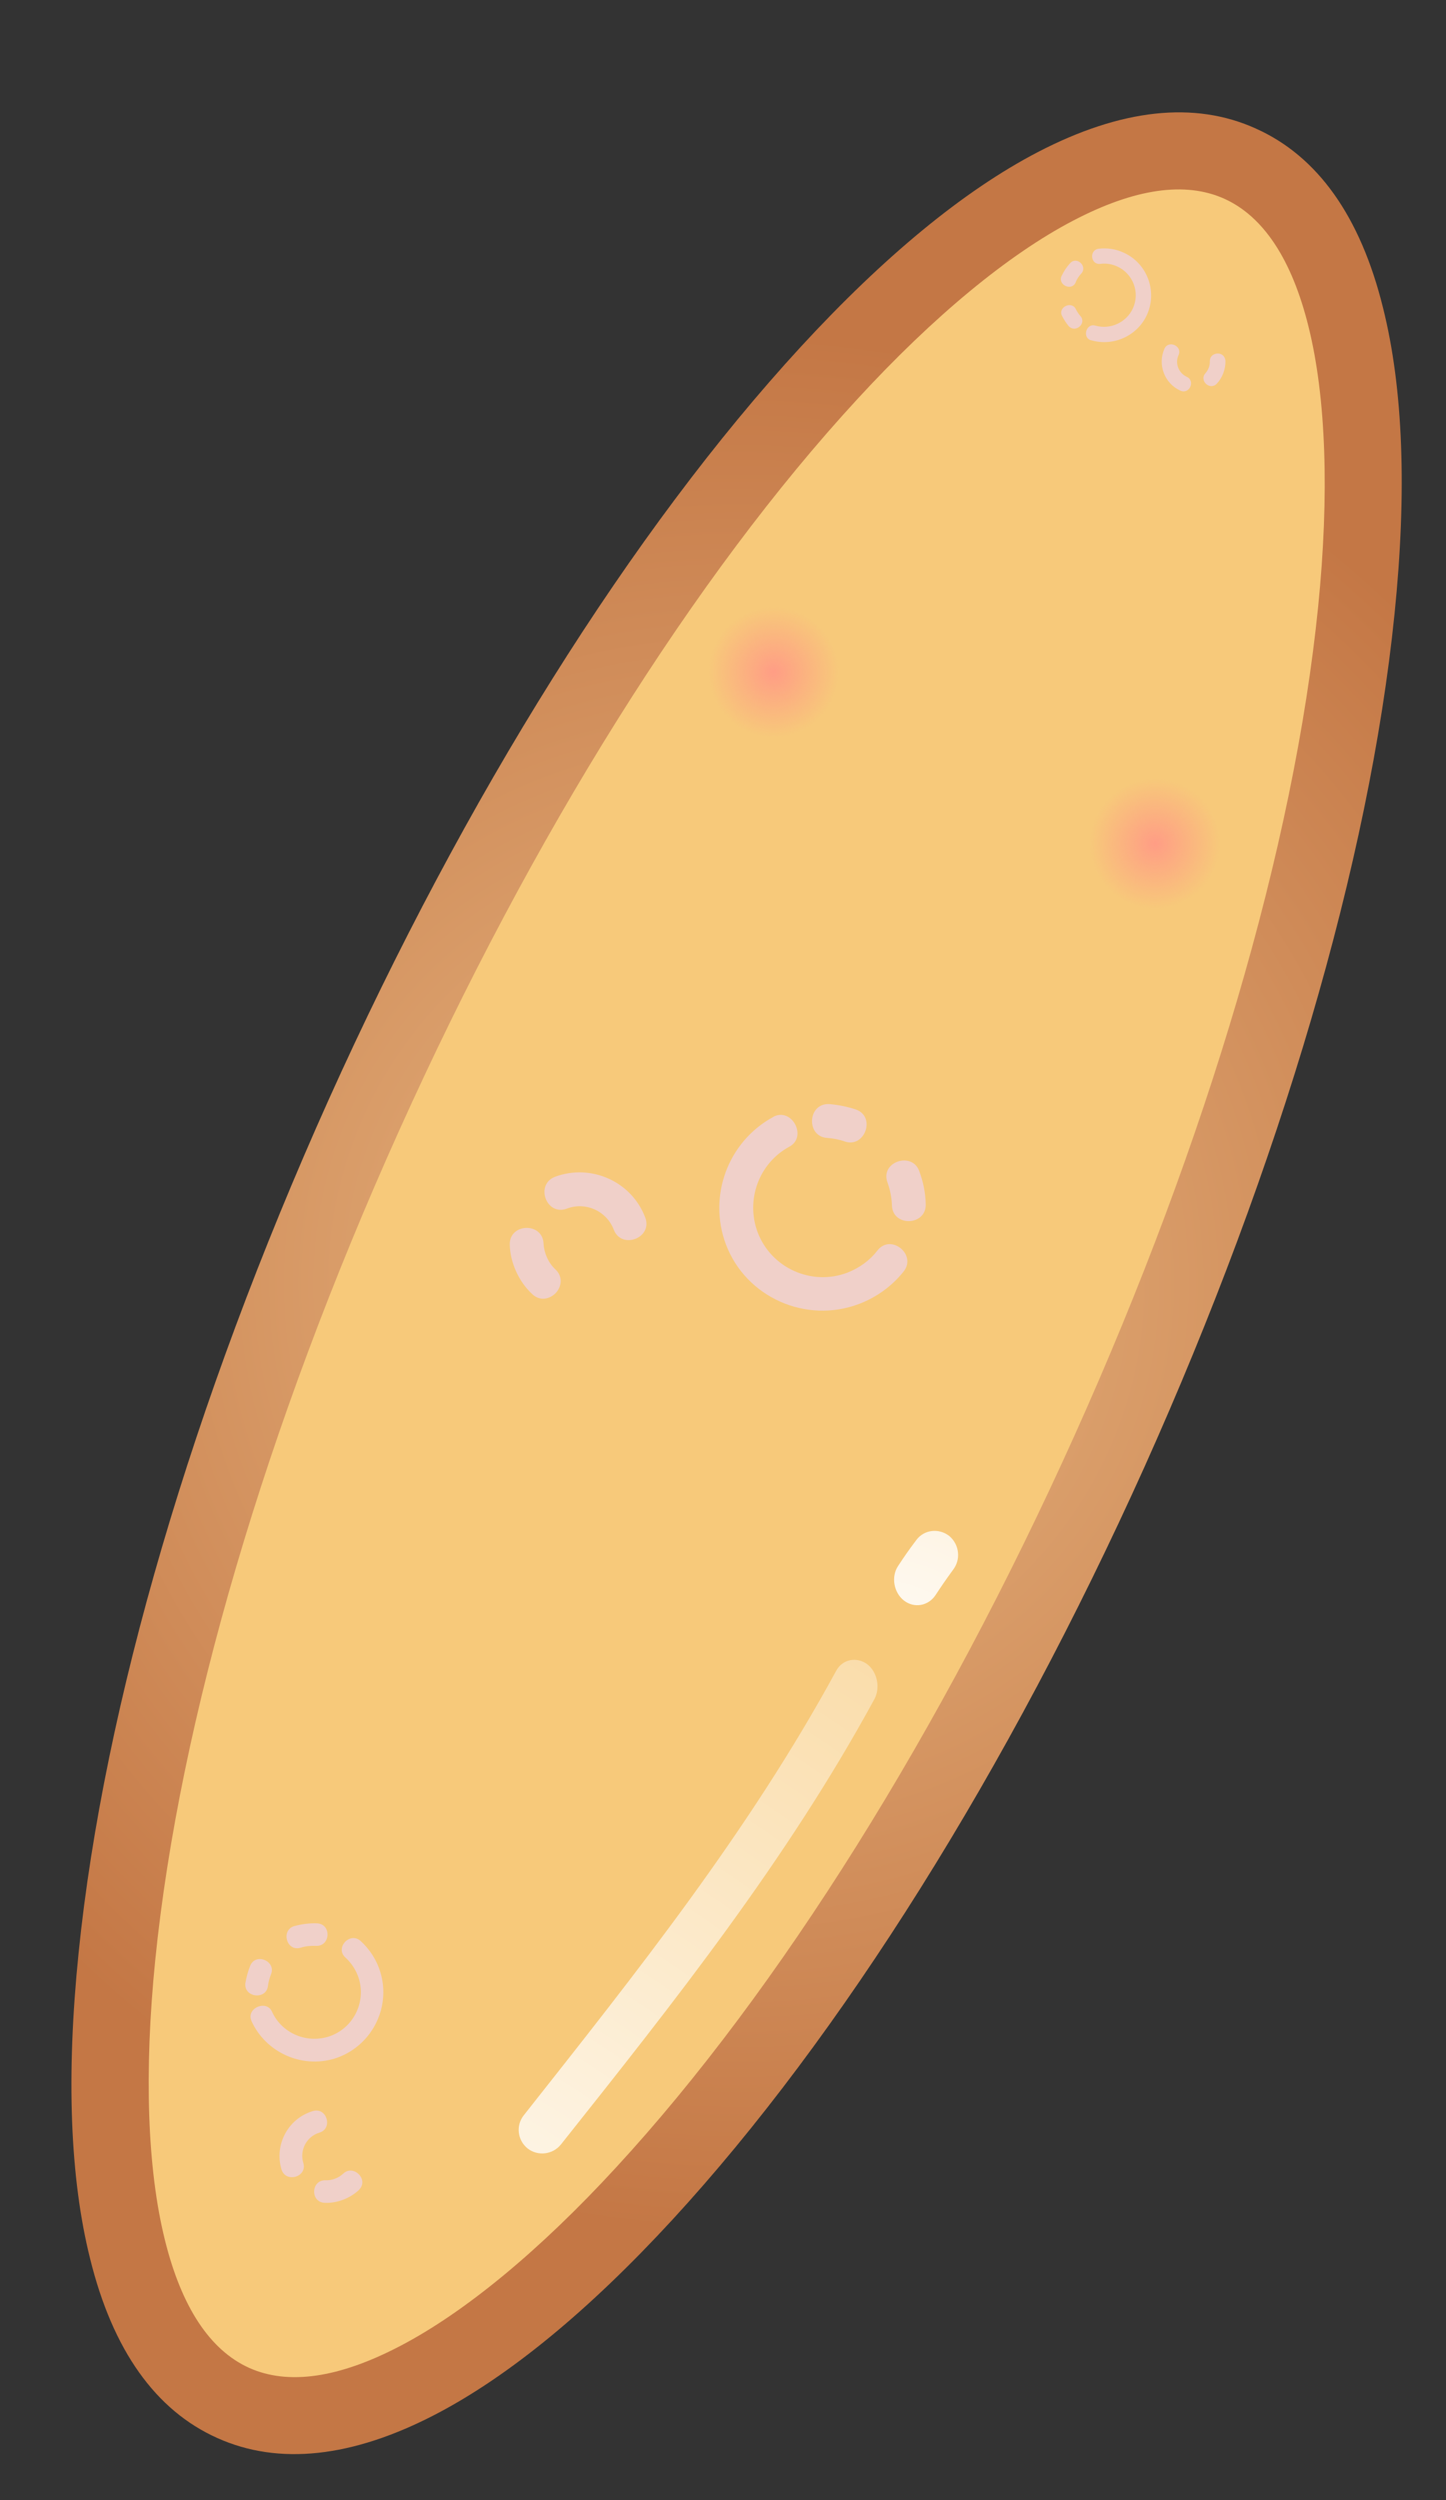 <?xml version="1.0" encoding="utf-8"?>
<!-- Generator: Adobe Illustrator 25.2.1, SVG Export Plug-In . SVG Version: 6.00 Build 0)  -->
<svg version="1.1" id="Capa_1" xmlns="http://www.w3.org/2000/svg" xmlns:xlink="http://www.w3.org/1999/xlink" x="0px" y="0px"
	 viewBox="0 0 564.5 976" style="enable-background:new 0 0 564.5 976;" xml:space="preserve">
<rect x="0" y="0" width="564.5" height="976" fill="#333333" stroke="none"/>
<style type="text/css">
	.st0{fill:#80A343;}
	.st1{fill:#97C156;}
	.st2{fill:#DBFCA2;}
	.st3{opacity:0.63;fill:#C2E879;enable-background:new    ;}
	.st4{opacity:0.63;fill:#F1FFD7;enable-background:new    ;}
	.st5{fill:#EA3434;}
	.st6{fill:#FF5A5A;}
	.st7{fill:#FFABAB;}
	.st8{opacity:0.46;}
	.st9{fill:#FFD576;}
	.st10{fill:#D3E051;}
	.st11{opacity:0.65;fill:#E1E5BA;enable-background:new    ;}
	.st12{opacity:0.45;fill:#F8FFD2;enable-background:new    ;}
	.st13{fill:#8CB24B;}
	.st14{fill:#F7C97A;}
	.st15{fill:url(#SVGID_1_);}
	.st16{fill:#F0D0C9;}
	.st17{fill:url(#SVGID_2_);}
	.st18{fill:url(#SVGID_3_);}
	.st19{fill:url(#SVGID_4_);}
	.st20{fill:url(#SVGID_5_);}
</style>
<g>
	
		<ellipse transform="matrix(0.41 -0.912 0.912 0.41 -851.579 -360.689)" class="st0" cx="-704.7" cy="478" rx="137.8" ry="109.8"/>
	
		<ellipse transform="matrix(0.41 -0.912 0.912 0.41 -834.197 -363.433)" class="st1" cx="-698.1" cy="463.2" rx="137.8" ry="109.8"/>
	
		<ellipse transform="matrix(0.41 -0.912 0.912 0.41 -832.577 -363.945)" class="st2" cx="-697.7" cy="461.7" rx="129.9" ry="105.4"/>
	<path class="st3" d="M-649.9,444.5c-3.7-3.9-3-9.9-3.6-15.3c-1.4-13.1-12.6-24.4-25.6-26c-6.1-0.8-12.4,0.4-18.5-0.7
		c-3.8-0.7-7.5-2.4-11.4-2.5c-6.4-0.2-12.1,3.5-17.1,7.5c-6.2,5-12.1,11.4-12.9,19.4c-0.3,2.9,0.2,5.8-0.1,8.7
		c-1.1,13.6-16.6,24.1-14,37.5c1.5,7.9,9,13.2,13.1,20.2c3.9,6.7,4.9,15.4,10.7,20.6c5.4,4.8,13.4,5.1,20.6,4.9
		c6.8-0.2,13.9-0.6,19.5-4.3c4.1-2.6,7-6.7,11.1-9.2c4-2.5,8.9-3.3,13.3-5.2c11.9-5,19-16.9,22-29.1c1-4.2,3.1-10.6,2.9-15
		C-640.3,449.6-646.1,448.5-649.9,444.5z"/>
	<path class="st4" d="M-680.5,414.7c-0.2-1.5-0.4-3.1-1.5-4.1c-1.4-1.4-3.7-1.4-5.4-0.5c-1.7,1-2.9,2.7-3.6,4.5
		c-2.8,6.4-1.7,13.7-0.4,20.5c0.3,1.5,0.6,3.1,1.4,4.4c4.2,6.7,8.4-1.3,9.1-5.1C-679.7,428-679.7,421.1-680.5,414.7z"/>
	<path class="st4" d="M-669.5,420.5c-2.7,4.6-5.2,9.4-7.2,14.3c-0.7,1.7-1.2,3.9,0.1,5c1.1,1,2.9,0.6,4.3-0.2
		c3.9-2.2,6-6.5,7.8-10.6c0.8-2,1.6-4.1,1.1-6.2s-3.1-3.7-4.9-2.5"/>
	<path class="st4" d="M-724.1,411.2c-0.1,2.1,0.8,4.2,1.7,6.1c1.7,3.6,6.2,15,11.3,14.9c3.9-0.1,6.9-7.5,6.7-11
		C-704.8,413.5-723.7,399.8-724.1,411.2z"/>
	<path class="st4" d="M-731.1,447.7c-1.5,0.9-3.1,2.2-3.2,4c-0.1,1.7,1.3,3.2,2.9,3.8c1.6,0.6,3.4,0.5,5.1,0.3
		c4.6-0.4,9.1-1.1,13.6-2.1c7.1-1.5,6.8-8.3,0.3-10.2C-717.9,442-726.6,445-731.1,447.7z"/>
	<path class="st4" d="M-732.4,478.5c-1.5,2-3,4.8-1.7,7c0.8,1.4,2.6,2.1,4.2,1.9s3.1-0.9,4.5-1.8c3.8-2.4,17.4-15.1,11.3-20.2
		C-718.8,461.6-730,475.3-732.4,478.5z"/>
	<path class="st4" d="M-674.6,447.9c-0.4,1-0.4,2.1-0.2,3.2c1.2,8.3,22,27.4,22,12.3C-652.7,455.4-669.5,435.7-674.6,447.9z"/>
	<path class="st4" d="M-671.2,478.2c-3.5,1.8-5.6,4.2-7.1,5.9c-2.7,3.1-3.7,5.5-4,6.2c-0.7,1.9-1.8,4.7-0.6,6.1
		c1.5,1.7,4.2,1.1,6.3,0.2c9.3-4.4,13.9-12.8,14.3-13.8c0.8-2.1,1.9-5,0.7-6.3C-663.6,474.3-670.3,477.7-671.2,478.2z"/>
	<path class="st4" d="M-697.9,451.8c-1.5,1.6-1.9,4-1.4,6.2s1.6,4.1,2.7,6c1.5,2.6,3.1,5.2,4.6,7.8c4.4,7.4,12.8,7.8,10.5-2.1
		C-682.2,466.8-693.9,447.7-697.9,451.8z"/>
	<path class="st4" d="M-715.4,500.4c-1.7,1.8-3.3,4.2-2.6,6.5c0.6,1.9,2.6,3.1,4.6,3.3c2,0.2,3.9-0.5,5.8-1.3
		c3.8-1.7,7.3-4.1,10.5-6.8c5.8-4.9,4.6-11-3.1-10.1C-705.8,492.6-711.6,496.5-715.4,500.4z"/>
</g>
<g>
	
		<ellipse transform="matrix(0.41 -0.912 0.912 0.41 -1096.207 -625.885)" class="st0" cx="-1032" cy="534.6" rx="137.8" ry="109.8"/>
	
		<ellipse transform="matrix(0.41 -0.912 0.912 0.41 -1078.808 -628.522)" class="st1" cx="-1025.3" cy="519.8" rx="137.8" ry="109.8"/>
	
		<ellipse transform="matrix(0.41 -0.912 0.912 0.41 -1077.188 -629.034)" class="st2" cx="-1024.9" cy="518.3" rx="129.9" ry="105.4"/>
	<path class="st3" d="M-977.2,501c-3.7-3.9-3-9.9-3.6-15.3c-1.4-13.1-12.6-24.4-25.6-26c-6.1-0.8-12.4,0.4-18.5-0.7
		c-3.8-0.7-7.5-2.4-11.4-2.5c-6.4-0.2-12.1,3.5-17.1,7.5c-6.2,5-12.1,11.4-12.9,19.4c-0.3,2.9,0.2,5.8-0.1,8.7
		c-1.1,13.6-16.6,24.1-14,37.5c1.5,7.9,9,13.2,13.1,20.2c3.9,6.7,4.9,15.4,10.7,20.6c5.4,4.8,13.4,5.1,20.6,4.9
		c6.8-0.2,13.9-0.6,19.5-4.3c4.1-2.6,7-6.7,11.1-9.2c4-2.5,8.9-3.3,13.3-5.2c11.9-5,19-16.9,22-29.1c1-4.2,3.1-10.6,2.9-15
		C-967.7,506.1-973.4,505.1-977.2,501z"/>
	<path class="st4" d="M-1007.8,471.3c-0.2-1.5-0.4-3.1-1.5-4.1c-1.4-1.4-3.7-1.4-5.4-0.5c-1.7,1-2.9,2.7-3.6,4.5
		c-2.8,6.4-1.7,13.7-0.4,20.5c0.3,1.5,0.6,3.1,1.4,4.4c4.2,6.7,8.4-1.3,9.1-5.1C-1007,484.5-1007.1,477.7-1007.8,471.3z"/>
	<path class="st4" d="M-996.8,477.1c-2.7,4.6-5.2,9.4-7.2,14.3c-0.7,1.7-1.2,3.9,0.1,5c1.1,1,2.9,0.6,4.3-0.2
		c3.9-2.2,6-6.5,7.8-10.6c0.8-2,1.6-4.1,1.1-6.2s-3.1-3.7-4.9-2.5"/>
	<path class="st4" d="M-1051.4,467.7c-0.1,2.1,0.8,4.2,1.7,6.1c1.7,3.6,6.2,15,11.3,14.9c3.9-0.1,6.9-7.5,6.7-11
		C-1032.1,470.1-1051,456.3-1051.4,467.7z"/>
	<path class="st4" d="M-1058.4,504.3c-1.5,0.9-3.1,2.2-3.2,4c-0.1,1.7,1.3,3.2,2.9,3.8s3.4,0.5,5.1,0.3c4.6-0.4,9.1-1.1,13.6-2.1
		c7.1-1.5,6.8-8.3,0.3-10.2C-1045.2,498.6-1053.9,501.6-1058.4,504.3z"/>
	<path class="st4" d="M-1059.7,535.1c-1.5,2-3,4.8-1.7,7c0.8,1.4,2.6,2.1,4.2,1.9c1.6-0.1,3.1-0.9,4.5-1.8
		c3.8-2.4,17.4-15.1,11.3-20.2C-1046.1,518.1-1057.3,531.8-1059.7,535.1z"/>
	<path class="st4" d="M-1001.9,504.4c-0.4,1-0.4,2.1-0.2,3.2c1.2,8.3,22,27.4,22,12.3C-980,512-996.8,492.3-1001.9,504.4z"/>
	<path class="st4" d="M-998.5,534.7c-3.5,1.8-5.6,4.2-7.1,5.9c-2.7,3.1-3.7,5.5-4,6.2c-0.7,1.9-1.8,4.7-0.6,6.1
		c1.5,1.7,4.2,1.1,6.3,0.2c9.3-4.4,13.9-12.8,14.3-13.8c0.8-2.1,1.9-5,0.7-6.3C-991,530.9-997.6,534.3-998.5,534.7z"/>
	<path class="st4" d="M-1025.2,508.4c-1.5,1.6-1.9,4-1.4,6.2c0.5,2.2,1.6,4.1,2.7,6c1.5,2.6,3.1,5.2,4.6,7.8
		c4.4,7.4,12.8,7.8,10.5-2.1C-1009.5,523.3-1021.3,504.3-1025.2,508.4z"/>
	<path class="st4" d="M-1042.7,556.9c-1.7,1.8-3.3,4.2-2.6,6.5c0.6,1.9,2.6,3.1,4.6,3.3s3.9-0.5,5.8-1.3c3.8-1.7,7.3-4.1,10.5-6.8
		c5.8-4.9,4.6-11-3.1-10.1C-1033.2,549.2-1039,553.1-1042.7,556.9z"/>
</g>
<g>
	<g>
		
			<ellipse transform="matrix(0.707 -0.707 0.707 0.707 -503.608 -528.889)" class="st5" cx="-890.2" cy="343.5" rx="139.9" ry="139.9"/>
		<path class="st6" d="M-764.8,350.5c0.6-43.2-21.5-86.2-57.2-110.6s-84-29.3-123.7-12.3c-9.1,3.9-17.7,8.8-25,15.4
			c-7,6.3-12.6,13.9-17.8,21.7c-13,19.3-24.1,41-25.1,64.3c-1.1,24.8,9.3,48.7,21.3,70.4c7.5,13.5,15.8,26.9,27.8,36.7
			c8.9,7.3,19.4,12.3,30.1,16.3c29.7,11.2,62.9,15.4,94.1,8c27.9-6.6,50.9-32,63.1-57.1C-769.4,387-765,368.8-764.8,350.5z"/>
		<path class="st5" d="M-802.1,336.5c5.7-0.9,12.3-3.5,13-9.1c0.3-2.2-0.5-4.4-1.2-6.5c-9.5-25.7-24.5-49.3-43.8-68.6
			c-2.4-2.4-5.3-4.9-8.7-4.4c-2.1,0.3-3.8,1.7-5.3,3.1c-11.6,11.1-16.3,27.5-24.3,41.5c-1.8,3.1-4.5,6.5-8,6.1
			c-3.6-0.4-5.6-4.4-6.7-7.8c-3.8-11.4-6.4-23.2-7.9-35.1c-0.7-5.7-1.6-12.2-6.3-15.4c-3.4-2.3-7.7-2.1-11.8-1.7
			c-18,1.9-35.6,8.3-50.5,18.5c-5.9,4-11.9,9.5-12.1,16.6c-0.2,7.2,5.5,13.2,11.5,17.3c5.9,4.1,12.7,7.6,16.5,13.8
			c0.8,1.3,1.4,2.7,1.3,4.2c-0.2,2.9-3.2,5-6.1,5.2c-2.9,0.3-5.7-0.8-8.5-1.6c-9.1-2.9-18.7-4.2-28.3-3.8c-2.6,0.1-5.5,0.5-7.2,2.4
			c-1.5,1.7-1.7,4.1-1.8,6.4c-0.7,18.8,2.2,37.6,8.4,55.4c1.4,4,3,8,6.1,10.9c5.9,5.5,15.4,5,23,2s14.3-7.9,22-10.3
			c1.6-0.5,3.2-0.9,4.8-0.6c6,1,7.1,9.4,4.6,15c-2.9,6.7-8.6,11.8-12.8,17.8s-6.8,14.3-3,20.6c1.6,2.6,4.1,4.5,6.6,6.1
			c13.8,9.2,30.7,13.8,47.3,12.8c4.5-0.2,9.4-1.2,12-4.9c1.7-2.6,1.8-5.8,1.9-8.9c0.2-12.7,0.5-25.3,0.7-38
			c6.5-0.7,10.8,6.3,13.4,12.2c3.5,7.8,7,15.6,10.5,23.4c1.3,2.9,2.7,6,5.4,7.7c2.9,1.9,6.7,1.7,10.1,0.9c14.2-3.1,25-14.2,34.6-25
			c9.3-10.4,19-23.8,14.7-37.1c-3.4-10.6-14.5-16.5-24.7-21c-4.8-2.1-27.9-11-23.1-18C-832.5,333.9-807.3,337.3-802.1,336.5z"/>
		<path class="st7" d="M-829.9,314.6c2.6-0.2,5.7-0.4,6.7-2.7c0.8-1.8-0.1-3.8-1.1-5.5c-3.9-7.1-8.4-13.8-13.4-20.2
			c-1.2-1.5-2.7-3.1-4.6-3c-1.4,0.1-2.5,1.1-3.5,2.1c-10.4,10.8-18.4,26.3-33.2,29.1c-9.3,1.8-19-2.5-25.4-9.4s-9.9-16.1-11.6-25.4
			c-0.8-4.5-2.5-10.2-7-10.4c-1.6-0.1-3.2,0.7-4.7,1.5c-5.5,2.8-11.1,5.7-16.6,8.5c8.4,9,16.3,18.3,23.7,28.1
			c2.6,3.4,5.2,7.3,4.6,11.6c-0.7,4.4-4.8,7.4-8.7,9.5c-14.6,7.7-32.3,9.1-47.9,4c-0.6,8.2,0.7,16.6,3.8,24.3c0.8,2,1.9,4,3.8,5
			c3.3,1.7,7.1-0.5,10.3-2.4c16.1-9.4,37.1-10,53.6-1.4c2,1,4,2.3,4.8,4.4c1.1,2.9-0.6,6.1-2.4,8.8c-8.6,13.3-17.2,26.7-25.8,40
			c5.8,3.2,12.1,5.7,18.6,7.1c1.9,0.4,3.8,0.8,5.6,0c2.7-1.1,3.9-4.2,4.8-6.9c2.9-9,5.9-18.1,8.8-27.1c1.9-5.9,4.2-12.4,9.6-15.5
			c7.5-4.4,17.5-0.2,22.9,6.6c5.4,6.8,7.7,15.5,11,23.5c0.6,1.5,1.6,3.3,3.3,3.4c0.9,0.1,1.8-0.4,2.6-0.9
			c9.2-5.6,17.2-13.3,23.2-22.4c-12.3-7-24.6-14.1-36.9-21.1c-11.6-6.6-17.8-13.6-9.5-25.7C-853.5,322.2-842,315.3-829.9,314.6z"/>
		<g class="st8">
			<path class="st9" d="M-900.8,251.6c0.2-1.3-0.3-2.8-1.4-3.6c-3.1-2.4-6.1,0.2-6.6,3.5c-0.2,1.3-0.4,2.6-0.6,3.8
				c-0.2,1.5,0,2.6-1.1,3.8c-0.3,0.3,0.1,0.8,0.5,0.7c1.9-0.7,4-0.8,5.6-2.1C-902.5,256.2-901.1,253.9-900.8,251.6z"/>
			<path class="st9" d="M-919.1,249.1c-2.5-4.8-9.1-2.3-7.8,3c0.4,1.6,1.1,3.2,1.6,4.8c0.4,1.5,0.9,2.9,2.1,4
				c0.4,0.4,1.2,0.5,1.7,0.3C-917.4,259.4-917.2,252.5-919.1,249.1z"/>
			<path class="st9" d="M-935.6,263.1c-0.2-1.8-1.2-3.3-1.8-4.9c-0.7-1.6-1.1-3.2-1.7-4.8c-1.8-4.4-8.5-1.8-6.9,2.6
				c0.6,1.6,1.5,3.3,2.3,4.9c0.9,1.7,1.7,3.6,3.2,4.9C-938.6,267.3-935.3,265.7-935.6,263.1z"/>
			<path class="st9" d="M-953.5,275.8c-1.4-3.1-5.3-4.9-7.7-7.2c-3.9-3.8-9.7,2.9-5.5,6.6c2.9,2.5,7.4,5.8,11.5,4.3
				C-953.7,279-952.8,277.2-953.5,275.8z"/>
			<path class="st9" d="M-976.5,318.4c-3-2.6-7.2-3.6-11.1-3.9c-2.2-0.2-4.3,1.1-4.7,3.4c-0.3,2,1.2,4.6,3.4,4.7
				c3.3,0.1,6.4,1.1,9.7,1.6C-975.8,324.7-974,320.5-976.5,318.4z"/>
			<path class="st9" d="M-978.4,337.8c-2.2-3.3-7.1-3.7-10.8-3.4c-2.6,0.2-4.4,2.9-3.8,5.4c0.7,2.7,3.3,3.8,5.8,3.1
				c2.8-0.7,5.7-0.7,8.2-2.2C-977.9,340.2-977.8,338.7-978.4,337.8z"/>
			<path class="st9" d="M-975.7,356.2c-1.1-2.3-3.4-3.3-5.9-3.4c-2.4-0.1-4.4,0.5-6.4,1.7c-2,1.1-2.4,4.3-1,6c1.6,2,3.9,2.2,6,1
				c-0.8,0.4,0,0,0.2,0c0.3-0.1,0.6-0.2,0.8-0.4c0.3-0.1,0.6-0.2,0.8-0.3c0.2,0,0.5-0.1,0.9-0.2c0.3-0.1,0.4-0.1,0.1,0
				c0.3,0,0.6-0.1,0.9-0.1c1-0.1,1.7-0.4,2.5-1C-975.7,358.9-975.1,357.4-975.7,356.2z"/>
			<path class="st9" d="M-973.7,365.1c-5.6-0.1-13.6,4.1-14.6,10c-0.6,3.3,2.7,5.4,5.6,4.5c2.7-0.8,4.7-3.6,6.5-5.7
				c1.8-2,3.2-3.9,4.4-6.3C-971.1,366.4-972.4,365.2-973.7,365.1z"/>
			<path class="st9" d="M-930.8,414.8c0.3-2.1-2-4.5-4.2-3.4s-3.6,2.8-5.2,4.7c-1.7,2-3.2,3.8-3.9,6.3c-1,3.5,3.6,5.4,6.1,3.8
				c1.9-1.2,3.1-3.4,4.2-5.3C-932.5,419-931.1,417.1-930.8,414.8z"/>
			<path class="st9" d="M-919.7,431.7c0.9-3.2,1.9-7.1,1.3-10.4c-0.5-2.5-3.3-3.4-5.1-1.5c-2.3,2.4-3.6,6.3-4.6,9.4
				c-0.6,1.8-0.4,3.9,1.2,5.2c1,0.8,2,1.1,3.3,1C-921.4,435.2-920.2,433.6-919.7,431.7z"/>
			<path class="st9" d="M-901.6,441.5c0.6-4.9-0.1-10.6-3.4-14.5c-1.2-1.4-3.7-1.1-4,0.9c-0.5,4.1-0.3,8.2-0.6,12.3
				C-909.9,445.3-902.3,446.7-901.6,441.5z"/>
			<path class="st9" d="M-882.7,437.2c-0.7-1.8-1.7-3.4-2.7-5s-2.1-2.7-3.3-4.1c-1.5-1.7-4.8-1-4.4,1.7c0.2,2,0.4,3.7,1,5.6
				c0.6,2,1.3,3.8,2.3,5.6c1,1.7,3.6,2.1,5.2,1.2C-882.8,441.2-881.9,439.1-882.7,437.2z"/>
			<path class="st9" d="M-837.8,426.2c-1.7-5-4.5-10.6-9.3-13.1c-1.8-1-4.2,0.8-3.9,2.8c0.7,4.7,3.4,9,5.1,13.4
				C-843.8,434.4-836,431.5-837.8,426.2z"/>
			<path class="st9" d="M-820.7,414.9c-2.1-5.6-9.1-7.7-14.5-8c-2.7-0.2-4.3,3.7-1.4,4.9c4.3,1.8,6.7,5.9,10.6,8.2
				C-823,421.8-819.6,417.9-820.7,414.9z"/>
			<path class="st9" d="M-807.1,400.7c-1.3-2.1-3.2-4-5.4-5.3c-2-1.2-5.5-1.7-6.2,1.3c-0.4,1.7,0.9,3.5,1.9,4.8s1.9,2.7,2.9,4
				c1.4,1.8,3.9,2.3,5.8,1C-806.1,405.1-805.9,402.6-807.1,400.7z"/>
			<path class="st9" d="M-795,380.5c-3.3-0.4-8-1.3-11.1,0.1c-1.2,0.6-1.6,1.8-0.9,3c1.9,3.3,7.2,4.6,10.7,5
				C-791.1,389.1-789.8,381.2-795,380.5z"/>
			<path class="st9" d="M-801.7,321.7c-4.7-1.2-9.6-1-14.4-1.3c-3.3-0.3-4.1,4.4-0.8,5.2c4.7,1,9.4,2.7,14.2,2.9
				C-798.4,328.6-797.4,322.8-801.7,321.7z"/>
			<path class="st9" d="M-810.8,302.5c-1.5,0.7-3.2,1.4-4.7,2.2c-0.6,0.3-1.2,0.6-1.7,0.9s-1.2,1-1.6,1.1c-1.5,0.6-1.2,2.7,0.3,3
				c0.4,0.1,1.3,0.7,2,0.8c0.8,0.2,1.7,0.2,2.5,0.3c1.9,0.1,4.2-0.4,6-1.1C-803.3,307.9-806.1,300.5-810.8,302.5z"/>
			<path class="st9" d="M-819.7,280.9c-3.4,2.6-5.9,6.2-7.8,10c-0.8,1.5,0.9,3.3,2.5,2.6c3.9-1.6,7.8-3.8,10.6-6.9
				C-811.5,283.3-816.2,278.2-819.7,280.9z"/>
			<path class="st9" d="M-830.4,268.1c0.7-4.1-5.7-6.2-7.2-2.1c-1.2,3.2-2.8,7.9-2,11.3c0.5,2.5,3.4,3.5,5.2,1.6
				C-832.2,276.2-831.1,271.5-830.4,268.1z"/>
		</g>
	</g>
</g>
<g>
	<g>
		
			<ellipse transform="matrix(0.707 -0.707 0.707 0.707 -787.303 -405.933)" class="st5" cx="-883.7" cy="747.4" rx="139.9" ry="139.9"/>
		<path class="st6" d="M-758.2,754.3c0.6-43.2-21.5-86.2-57.2-110.6c-35.7-24.4-84-29.3-123.7-12.3c-9.1,3.9-17.7,8.8-25,15.4
			c-7,6.3-12.6,13.9-17.8,21.7c-13,19.3-24.1,41-25.1,64.3c-1.1,24.8,9.3,48.7,21.3,70.4c7.5,13.5,15.8,26.9,27.8,36.7
			c8.9,7.3,19.4,12.3,30.1,16.3c29.7,11.2,62.9,15.4,94.1,8c27.9-6.6,50.9-32,63.1-57.1C-762.9,790.8-758.5,772.6-758.2,754.3z"/>
		<path class="st5" d="M-795.5,740.3c5.7-0.9,12.3-3.5,13-9.1c0.3-2.2-0.5-4.4-1.2-6.5c-9.5-25.7-24.5-49.3-43.8-68.6
			c-2.4-2.4-5.3-4.9-8.7-4.4c-2.1,0.3-3.8,1.7-5.3,3.1c-11.6,11.1-16.3,27.5-24.3,41.5c-1.8,3.1-4.5,6.5-8,6.1
			c-3.6-0.4-5.6-4.4-6.7-7.8c-3.8-11.4-6.4-23.2-7.9-35.1c-0.7-5.7-1.6-12.2-6.3-15.4c-3.4-2.3-7.7-2.1-11.8-1.7
			c-18,1.9-35.6,8.3-50.5,18.5c-5.9,4-11.9,9.5-12.1,16.6c-0.2,7.2,5.5,13.2,11.5,17.3c5.9,4.1,12.7,7.6,16.5,13.8
			c0.8,1.3,1.4,2.7,1.3,4.2c-0.2,2.9-3.2,5-6.1,5.2c-2.9,0.3-5.7-0.8-8.5-1.6c-9.1-2.9-18.7-4.2-28.3-3.8c-2.6,0.1-5.5,0.5-7.2,2.4
			c-1.5,1.7-1.7,4.1-1.8,6.4c-0.7,18.8,2.2,37.6,8.4,55.4c1.4,4,3,8,6.1,10.9c5.9,5.5,15.4,5,23,2s14.3-7.9,22-10.3
			c1.6-0.5,3.2-0.9,4.8-0.6c6,1,7.1,9.4,4.6,15c-2.9,6.7-8.6,11.8-12.8,17.8s-6.8,14.3-3,20.6c1.6,2.6,4.1,4.5,6.6,6.1
			c13.8,9.2,30.7,13.8,47.3,12.8c4.5-0.2,9.4-1.2,11.9-4.9c1.7-2.6,1.8-5.8,1.9-8.9c0.2-12.7,0.5-25.3,0.7-38
			c6.5-0.7,10.8,6.3,13.4,12.2c3.5,7.8,7,15.6,10.5,23.4c1.3,2.9,2.7,6,5.4,7.7c2.9,1.9,6.7,1.7,10.1,0.9c14.2-3.1,25-14.2,34.6-25
			c9.3-10.4,19-23.8,14.7-37.1c-3.4-10.6-14.5-16.5-24.7-21c-4.8-2.1-27.9-11-23.1-18C-825.9,737.7-800.8,741.1-795.5,740.3z"/>
		<path class="st7" d="M-823.4,718.4c2.6-0.2,5.7-0.4,6.7-2.7c0.8-1.8-0.1-3.8-1.1-5.5c-3.9-7.1-8.4-13.8-13.4-20.2
			c-1.2-1.5-2.7-3.1-4.6-3c-1.4,0.1-2.5,1.1-3.5,2.1c-10.4,10.8-18.4,26.3-33.2,29.1c-9.3,1.8-19-2.5-25.4-9.4s-9.9-16.1-11.6-25.4
			c-0.8-4.5-2.5-10.2-7-10.4c-1.6-0.1-3.2,0.7-4.7,1.5c-5.5,2.8-11.1,5.7-16.6,8.5c8.4,9,16.3,18.3,23.7,28.1
			c2.6,3.4,5.2,7.3,4.6,11.6c-0.7,4.4-4.8,7.4-8.7,9.5c-14.6,7.7-32.3,9.1-47.9,4c-0.6,8.2,0.7,16.6,3.8,24.3c0.8,2,1.9,4,3.8,5
			c3.3,1.7,7.1-0.5,10.3-2.4c16.1-9.4,37.1-10,53.6-1.4c2,1,4,2.3,4.8,4.4c1.1,2.9-0.6,6.1-2.4,8.8c-8.6,13.3-17.2,26.7-25.8,40
			c5.8,3.2,12.1,5.7,18.6,7.1c1.9,0.4,3.8,0.8,5.6,0c2.7-1.1,3.9-4.2,4.8-6.9c2.9-9,5.9-18.1,8.8-27.1c1.9-5.9,4.2-12.4,9.6-15.5
			c7.5-4.4,17.5-0.2,23,6.6s7.7,15.5,11,23.5c0.6,1.5,1.6,3.3,3.3,3.4c0.9,0.1,1.8-0.4,2.6-0.9c9.2-5.6,17.2-13.3,23.2-22.4
			c-12.3-7-24.6-14.1-36.9-21.1c-11.6-6.6-17.8-13.6-9.5-25.7C-846.9,726-835.5,719.1-823.4,718.4z"/>
		<g class="st8">
			<path class="st9" d="M-894.2,655.4c0.2-1.3-0.3-2.8-1.4-3.6c-3.1-2.4-6.1,0.2-6.6,3.5c-0.2,1.3-0.4,2.6-0.6,3.8
				c-0.2,1.5,0,2.6-1.1,3.8c-0.3,0.3,0.1,0.8,0.5,0.7c1.9-0.7,4-0.8,5.6-2.1C-895.9,660.1-894.5,657.7-894.2,655.4z"/>
			<path class="st9" d="M-912.5,652.9c-2.5-4.8-9.1-2.3-7.8,3c0.4,1.6,1.1,3.2,1.6,4.8c0.4,1.5,0.9,2.9,2.1,4
				c0.4,0.4,1.2,0.5,1.7,0.3C-910.8,663.2-910.6,656.3-912.5,652.9z"/>
			<path class="st9" d="M-929.1,666.9c-0.2-1.8-1.2-3.3-1.8-4.9c-0.7-1.6-1.1-3.2-1.7-4.8c-1.8-4.4-8.5-1.8-6.9,2.6
				c0.6,1.6,1.5,3.3,2.3,4.9c0.9,1.7,1.7,3.6,3.2,4.9C-932,671.2-928.8,669.5-929.1,666.9z"/>
			<path class="st9" d="M-946.9,679.6c-1.4-3.1-5.3-4.9-7.7-7.2c-3.9-3.8-9.7,2.9-5.5,6.6c2.9,2.5,7.4,5.8,11.5,4.3
				C-947.2,682.8-946.2,681-946.9,679.6z"/>
			<path class="st9" d="M-969.9,722.2c-3-2.6-7.2-3.6-11.1-3.9c-2.2-0.2-4.3,1.1-4.7,3.4c-0.3,2,1.2,4.6,3.4,4.7
				c3.3,0.1,6.4,1.1,9.7,1.6C-969.2,728.5-967.4,724.4-969.9,722.2z"/>
			<path class="st9" d="M-971.8,741.7c-2.2-3.3-7.1-3.7-10.8-3.4c-2.6,0.2-4.4,2.9-3.8,5.4c0.7,2.7,3.3,3.8,5.8,3.1
				c2.8-0.7,5.7-0.7,8.2-2.2C-971.3,744-971.2,742.5-971.8,741.7z"/>
			<path class="st9" d="M-969.1,760.1c-1.1-2.3-3.4-3.3-5.9-3.4c-2.4-0.1-4.4,0.5-6.4,1.7c-2,1.1-2.4,4.3-1,6c1.6,2,3.9,2.2,6,1
				c-0.8,0.4,0,0,0.2,0c0.3-0.1,0.6-0.2,0.8-0.4c0.3-0.1,0.6-0.2,0.8-0.3c0.2,0,0.5-0.1,0.9-0.2c0.3-0.1,0.4-0.1,0.1,0
				c0.3,0,0.6-0.1,0.9-0.1c1-0.1,1.7-0.4,2.5-1C-969.1,762.8-968.6,761.2-969.1,760.1z"/>
			<path class="st9" d="M-967.1,769c-5.6-0.1-13.6,4.1-14.6,10c-0.6,3.3,2.7,5.4,5.6,4.5c2.7-0.8,4.7-3.6,6.5-5.7
				c1.8-2,3.2-3.9,4.4-6.3C-964.5,770.2-965.8,769-967.1,769z"/>
			<path class="st9" d="M-924.2,818.7c0.3-2.1-2-4.5-4.2-3.4s-3.6,2.8-5.2,4.7c-1.7,2-3.2,3.8-3.9,6.3c-1,3.5,3.6,5.4,6.1,3.8
				c1.9-1.2,3.1-3.4,4.2-5.3C-925.9,822.8-924.6,821-924.2,818.7z"/>
			<path class="st9" d="M-913.1,835.5c0.9-3.2,1.9-7.1,1.3-10.4c-0.5-2.5-3.3-3.4-5.1-1.5c-2.3,2.4-3.6,6.3-4.6,9.4
				c-0.6,1.8-0.4,3.9,1.2,5.2c1,0.8,2,1.1,3.3,1C-914.9,839.1-913.6,837.4-913.1,835.5z"/>
			<path class="st9" d="M-895.1,845.3c0.6-4.9-0.1-10.6-3.4-14.5c-1.2-1.4-3.7-1.1-4,0.9c-0.5,4.1-0.3,8.2-0.6,12.3
				C-903.4,849.1-895.7,850.5-895.1,845.3z"/>
			<path class="st9" d="M-876.1,841c-0.7-1.8-1.7-3.4-2.7-5s-2.1-2.7-3.3-4.1c-1.5-1.7-4.8-1-4.4,1.7c0.2,2,0.4,3.7,1,5.6
				c0.6,2,1.3,3.8,2.3,5.6c1,1.7,3.6,2.1,5.2,1.2C-876.2,845-875.4,842.9-876.1,841z"/>
			<path class="st9" d="M-831.3,830.1c-1.7-5-4.5-10.6-9.3-13.1c-1.8-1-4.2,0.8-3.9,2.8c0.7,4.7,3.4,9,5.1,13.4
				C-837.2,838.3-829.4,835.3-831.3,830.1z"/>
			<path class="st9" d="M-814.1,818.7c-2.1-5.6-9.1-7.7-14.5-8c-2.7-0.2-4.3,3.7-1.4,4.9c4.3,1.8,6.7,5.9,10.6,8.2
				C-816.4,825.6-813.1,821.7-814.1,818.7z"/>
			<path class="st9" d="M-800.5,804.5c-1.3-2.1-3.2-4-5.4-5.3c-2-1.2-5.5-1.7-6.2,1.3c-0.4,1.7,0.9,3.5,1.9,4.8s1.9,2.7,2.9,4
				c1.4,1.8,3.9,2.3,5.8,1C-799.5,808.9-799.3,806.4-800.5,804.5z"/>
			<path class="st9" d="M-788.5,784.3c-3.3-0.4-8-1.3-11.1,0.1c-1.2,0.6-1.6,1.8-0.9,3c1.9,3.3,7.2,4.6,10.7,5
				C-784.5,793-783.2,785-788.5,784.3z"/>
			<path class="st9" d="M-795.1,725.5c-4.7-1.2-9.6-1-14.4-1.3c-3.3-0.3-4.1,4.4-0.8,5.2c4.7,1,9.4,2.7,14.2,2.9
				C-791.8,732.5-790.9,726.6-795.1,725.5z"/>
			<path class="st9" d="M-804.2,706.3c-1.5,0.7-3.2,1.4-4.7,2.2c-0.6,0.3-1.2,0.6-1.7,0.9c-0.5,0.3-1.2,1-1.6,1.1
				c-1.5,0.6-1.2,2.7,0.3,3c0.4,0.1,1.3,0.7,2,0.8c0.8,0.2,1.7,0.2,2.5,0.3c1.9,0.1,4.2-0.4,6-1.1
				C-796.7,711.8-799.6,704.3-804.2,706.3z"/>
			<path class="st9" d="M-813.2,684.7c-3.4,2.6-5.9,6.2-7.8,10c-0.8,1.5,0.9,3.3,2.5,2.6c3.9-1.6,7.8-3.8,10.6-6.9
				C-804.9,687.1-809.6,682-813.2,684.7z"/>
			<path class="st9" d="M-823.9,671.9c0.7-4.1-5.7-6.2-7.2-2.1c-1.2,3.2-2.8,7.9-2,11.3c0.5,2.5,3.4,3.5,5.2,1.6
				C-825.6,680-824.5,675.3-823.9,671.9z"/>
		</g>
	</g>
</g>
<g>
	<path class="st10" d="M-632.6,112.2c-1.2-6.5-8.8-5.4-12-10.1c-4.1-6,0.4-17.9,4.2-27.3c8.8-21.7,11.9-52-3.7-54.5
		c-15.2-2.5-33.4,25.2-48.7,23.4c-10.5-1.2-14.2-15.3-18.6-26.6s-14.2-21.2-25-12.5c-5,4-8.5,10.9-11.2,17.5
		c-8.9,22.1-11.8,46.2-7.9,65.7c-17.1,10.3-24.7,42.2-41.7,52.9c-14.2,8.9-27.8-7-21.9-25.7c1.3-4.1,3.3-8.3,3.3-12.2
		c0.1-7.4-6.8-9.5-12.7-6.3s-10.9,9.8-16,15.6c-9.8,11-21.9,19.9-32.6,19.4c-10.7-0.5-18.4-13.4-13.8-28.1
		c-12.4,2.7-24.9,5.4-37.3,8.1c-3.1,0.7-6.4,1.4-9.4,3.7c-11.3,8.4-11,28.7-18.1,43.1c-7.4,14.8-21.2,20.9-33.3,26.7
		c-12,5.8-26.3,16.3-29.6,32.1c-2.8,13.7,4.9,23.5,14.1,26c9.2,2.5,19.9,0.1,29.6,1.4c2.9,17-26.1,32.5-26.5,51.2
		c-0.2,9.1,6.8,12.6,13,14.6c18.5,5.9,41,16.8,35.9,44.7c-1.6,8.7-5.8,17.1-9.9,25.2c-10.2,20.3-20.4,40.6-30.6,60.8
		c-3.8,7.6-7.9,16.9-5.5,23.1s9.8,5.4,13.9,9.6c8,8.3-0.5,29.2-9.5,43.1c-14,21.8-36.8,44.4-50.8,33.8
		c-3.6,14.4-13.3,34.2-22.6,30.5c-5.8-2.3-6.1-13.4-11.8-15.8c-8.3-3.5-19,13.1-28.8,15c-5,0.9-9.2-2.2-14.3-0.7
		c-8.5,2.6-14.2,15.9-17.5,26.9c-4,13.7-7.3,28.4-4.2,39.7c3.1,11.3,14.9,16.3,24.3,6.7c7.2,10.1,14.3,25.7,5.7,40.7
		c-2.9,5.2-7.2,8.9-10.8,13.4c-12,14.9-16.2,38.8-8.9,51.6c2,3.5,4.8,6.3,5.5,10.9c1.6,10.3-7.6,23-8.7,34.4
		c-1.5,16.9,15.1,25.2,9.8,42.3c-4,13.1-18.4,20.6-21.8,33.8c-1.2,4.6-0.7,9-0.2,13.2c1.7,14.2,3.5,28.6,9.1,39.6
		s15.8,18.2,27.8,14.4c9.1-2.8,17.9-11.3,27-16.1s20.3-4.2,21.6,6.5c0.6,4.7-0.9,10.1-1.2,15.1c-0.8,13.7,7.7,22.9,18.2,22.1
		c10.5-0.8,21.9-10.2,30-22.2c5.3-7.9,11.1-18.2,17.9-19c4.1-0.5,6.9,2.9,9.5,5.8c14.3,16.1,32.7,26.4,53.3,29.7
		c3.1,0.5,6.8,0.7,9.9-2.3c3.1-3,4.6-7.9,6.2-12.4c11.2-31.8,42.3-55.2,63.4-47.6c12.9-13.6,7.5-37.6,16.9-55.2
		c13.5-25.3,47.4-21.3,56.4-48.5c2.5-7.7,1.7-15.1,0.9-22.1c-2.6-22.4-4.6-48.1,7.3-71.4c9.2-18.1,24.4-29.9,38.7-40.2
		s29.5-21.3,39.6-38.7s11.6-43.1-1-47.8c-3.9-30.6-7.1-65.2,8.4-97.6c10.7-22.4,28.8-39.8,38-62.8c12.8,4.8,29.9-14.3,37.9-33.4
		c8.1-19.1,11.3-39.6,20.4-58.2c-14.1-3.6-30.5-12.4-26.5-33.1c1.1-5.8,3.8-11.5,6.4-17c4.8-10.3,9.7-20.5,14.5-30.8
		c5.6-11.9,11.4-24.6,12-36.8s-6.5-22.6-16.1-18.1c-4.7-5.6-2.4-17.5,1.2-27.4c6.9-19.3,12.8-38.9-4.8-37.7
		c-6.5,0.4-13.4,9.1-20.1,6.5C-637.4,132.3-630.4,123.4-632.6,112.2z"/>
	<path class="st11" d="M-619.6,146.4c-2.4,8.2-4.9,16.4-7.3,24.6c10.2-11.6,20.9-22.5,31.9-32.4c-0.6-5.6-3.8-9.1-11.5-8.6
		c-6.5,0.4-13.4,9.1-20.1,6.5c-10.8-4.2-3.8-13.1-6-24.3c-1.2-6.5-8.8-5.4-12-10.1c-4.1-6,0.4-17.9,4.2-27.3
		c5.5-13.6,8.8-30.6,6.6-42c-21.9,42.7-39.5,87.8-52.3,133.4c7.1-3.6,14.1-9.6,19.9-17.2c-12.1,32-22.7,64.5-31.7,97.1
		c12.8-10.2,18.6-30.4,26.6-47.1C-659.3,174.4-639.6,154.2-619.6,146.4z"/>
	<path class="st12" d="M-656.4,204.5c-5.8,18.7-15.6,45.4-32.1,74.9c-14.3,25.8-29,45.3-40.3,58.8c18.4-14.4,38.3-31,59.2-50.1
		c22.5-20.6,42.8-41,60.9-60.3c-20.1,27.2-40.2,54.5-60.3,81.7c-9.4,12.7-18.8,25.5-29.7,35.8c-33.2,31.5-72.8,33.6-107,61.9
		c6.2-5.1,13.6-19.9,19.4-27c6.8-8.3,14.2-15.8,21.2-23.8c9.3-10.6,18.1-22,27.2-33C-707.6,286.4-679.7,249.1-656.4,204.5z"/>
	<path class="st12" d="M-905.4,533.5c-17.3,43.4-31.2,88.6-35.6,132.3c-1.8,18.3-2,36.1-1.3,53.5c4.1-32.7,9.7-65.7,18.3-98.7
		c20.6-79.3,58.5-157.6,107.5-221.9c-3.4,4.5-10,8.2-14,11.9c-4.9,4.5-9.6,9.5-14.3,14.4c-7.6,8-13.9,16.9-20.2,26.8
		C-881.1,477.3-894.1,505.3-905.4,533.5z"/>
	<path class="st11" d="M-802.5,723.4c6,9.7,12.1,19.4,18.1,29.1c0-14.4,2.2-29.1,9.3-42.9c9.2-18.1,24.4-29.9,38.7-40.2
		c3-2.2,6-4.3,9-6.6c-2.9,1.1-5.8,2.1-8.7,3.1c-30.2,10.5-60.4,21-90.7,31.5c12.5,6.3,24.9,12.6,37.4,18.9
		C-793.1,721.1-798.2,723.9-802.5,723.4z"/>
	<path class="st11" d="M-1070.1,650.1c-8.9,0.5-17,0.8-25.7-0.1c-15.8-1.7-31.8-2.6-47.9-2.7c3.6,10.4,14.9,14.7,23.9,5.4
		c2.4,3.3,4.7,7.3,6.5,11.6c23.9-9.9,48.2-10,71.3-9.7C-1051.6,654.4-1060,649.5-1070.1,650.1z"/>
</g>
<g>
	<path class="st11" d="M-884.2,231.6c-2.4,8.2-4.9,16.4-7.3,24.6c10.2-11.6,20.9-22.5,31.9-32.4c-0.6-5.6-3.8-9.1-11.5-8.6
		c-6.5,0.4-13.4,9.1-20.1,6.5c-10.8-4.2-3.8-13.1-6-24.3c-1.2-6.5-8.8-5.4-12-10.1c-4.1-6,0.4-17.9,4.2-27.3
		c5.5-13.6,8.8-30.6,6.6-42c-21.9,42.7-67.3,140.3-80,185.9c7.1-3.6,41.8-62.1,47.6-69.6c-12.1,32-22.7,64.5-31.7,97.1
		c12.8-10.2,18.6-30.4,26.6-47.1C-923.9,259.6-904.1,239.4-884.2,231.6z"/>
</g>
<g>
	<path class="st11" d="M-871.9,860.5c-2.4,8.2-4.9,16.4-7.3,24.6c10.2-11.6,20.9-22.5,31.9-32.4c-0.6-5.6-3.8-9.1-11.5-8.6
		c-6.5,0.4-13.4,9.1-20.1,6.5c-10.8-4.2-3.8-13.1-6-24.3c-1.2-6.5-8.8-5.4-12-10.1c-4.1-6,0.4-17.9,4.2-27.3
		c5.5-13.6,8.8-30.6,6.6-42c-21.9,42.7-39.5,87.8-52.3,133.4c7.1-3.6,14.1-9.6,19.9-17.2c-12.1,32-22.7,64.5-31.7,97.1
		c12.8-10.2,18.6-30.4,26.6-47.1C-911.7,888.5-891.9,868.3-871.9,860.5z"/>
</g>
<g>
	<path class="st11" d="M-723.7,619.1c-2.4,8.2-4.9,16.4-7.3,24.6c10.2-11.6,20.9-22.5,31.9-32.4c-0.6-5.6-3.8-9.1-11.5-8.6
		c-6.5,0.4-13.4,9.1-20.1,6.5c-10.8-4.2-3.8-13.1-6-24.3c-1.2-6.5-8.8-5.4-12-10.1c-4.1-6,0.4-17.9,4.2-27.3
		c5.5-13.6,8.8-30.6,6.6-42c-21.9,42.7-39.5,87.8-52.3,133.4c7.1-3.6,14.1-9.6,19.9-17.2c-12.1,32-22.7,64.5-31.7,97.1
		c12.8-10.2,18.6-30.4,26.6-47.1C-763.4,647.1-743.6,626.9-723.7,619.1z"/>
</g>
<g>
	<path class="st13" d="M-956.3,350.2c-9.7-11.5-22.6-20.4-36.8-25.4c0.2,6.7,0.4,13.4,0.6,20.2c0,0.8,0,1.7-0.4,2.4
		c-0.5,0.9-1.6,1.2-2.5,1.5c-2.8,0.9-5.5,1.8-8.3,2.7c13.3,7.2,26.1,15.3,38.2,24.3c1.6-4.5,2.5-9.2,2.8-14c0,0.2,14.8-1.5,16-1.8
		C-947.5,356.2-953.7,353.3-956.3,350.2z"/>
	<path class="st13" d="M-941.4,224.8c-4.3-0.2-8.6,0.9-12.8,2.1c-9.8,2.8-19.4,6.2-28.7,10.1c9.5-0.1,19-0.2,28.5-0.3
		c-2.1,2.8-4.3,5.6-6.4,8.4c11.6-6.2,25.1-8.8,38.2-7.2C-929.1,232.8-932.2,225.2-941.4,224.8z"/>
	<path class="st13" d="M-833.9,256.5c-7.2,4.6-14.8,8.5-22.7,11.5c4.4,2.2,8.8,4.5,13.3,6.7c-4.6-2.3-19,1-24.6,0.9
		c-8.4-0.1-17.6,0-25.8-1.8c5.9-11,11.9-11,22.6-13.3C-858,257.7-847.7,252.8-833.9,256.5z"/>
</g>
<g>
	<path class="st13" d="M-841.8,718c15.1-0.1,30.1-4.3,43.1-12c-5.3-4.2-10.6-8.3-15.9-12.5c-0.6-0.5-1.3-1-1.6-1.8
		c-0.3-0.9,0.1-2,0.4-2.9c1.1-2.7,2.2-5.4,3.3-8.1c-14,5.6-28.5,10.2-43.2,13.7c2.4,4.1,5.5,7.9,8.9,11.1
		c-0.2-0.2-8.4,12.3-8.9,13.4C-852.1,720.9-845.9,718-841.8,718z"/>
	<path class="st13" d="M-755.2,809.9c2.9-3.2,4.8-7.2,6.6-11.2c4.1-9.3,7.7-18.8,10.6-28.6c-6,7.4-12,14.7-18.1,22.1
		c-0.8-3.4-1.6-6.9-2.4-10.3c-2.7,12.9-9.4,24.9-18.9,33.9C-769.2,814.1-761.4,816.7-755.2,809.9z"/>
	<path class="st13" d="M-848.4,872.1c1.1-8.4,3-16.8,5.7-24.8c-4.5,2-9.1,3.9-13.6,5.9c4.8-2.1,11.4-15.2,15.1-19.5
		c5.5-6.4,11.2-13.5,17.9-18.6c4.7,11.6,0.8,16.2-4.3,25.9C-833.9,852.8-836.8,863.9-848.4,872.1z"/>
</g>
<g>
	<path class="st13" d="M-628.5,471.3c-7.3,13.2-10.9,28.4-10.5,43.5c6.2-2.6,12.4-5.2,18.6-7.8c0.7-0.3,1.6-0.6,2.4-0.5
		c1,0.2,1.7,1,2.3,1.8c1.8,2.3,3.7,4.5,5.5,6.8c1.9-15,4.9-29.8,9-44.4c-4.8,0.1-9.5,0.9-14.1,2.4c0.2-0.1-6.7-13.3-7.4-14.3
		C-626.1,460.9-626.6,467.8-628.5,471.3z"/>
	<path class="st13" d="M-750.9,502.4c1.4,4.1,4,7.7,6.6,11.2c6.1,8.1,12.7,15.9,19.8,23.2c-3.5-8.8-7-17.7-10.5-26.5
		c3.4,1,6.8,2,10.2,3c-10-8.6-17.2-20.3-20.5-33C-747.8,488.1-753.9,493.7-750.9,502.4z"/>
	<path class="st13" d="M-760,390.7c6.9,5,13.2,10.8,18.9,17.1c0.5-4.9,1-9.9,1.5-14.8c-0.5,5.2,7.7,17.4,9.7,22.7
		c2.9,7.9,6.4,16.4,7.6,24.7c-12.4-1.5-14.6-7.2-20.6-16.4C-750.2,412.7-758.5,404.9-760,390.7z"/>
</g>
<g>
	<path class="st13" d="M-1066.4,509.9c13.2,7.3,28.4,10.9,43.5,10.5c-2.6-6.2-5.2-12.4-7.8-18.6c-0.3-0.7-0.6-1.6-0.5-2.4
		c0.2-1,1-1.7,1.8-2.3c2.3-1.8,4.5-3.7,6.8-5.5c-15-1.9-29.8-4.9-44.4-9c0.1,4.8,0.9,9.5,2.4,14.1c-0.1-0.2-13.3,6.7-14.3,7.4
		C-1076.8,507.5-1069.9,508-1066.4,509.9z"/>
	<path class="st13" d="M-1035.3,632.3c4.1-1.4,7.7-4,11.2-6.6c8.1-6.1,15.9-12.7,23.2-19.8c-8.8,3.5-17.7,7-26.5,10.5
		c1-3.4,2-6.8,3-10.2c-8.6,10-20.3,17.2-33,20.5C-1049.6,629.3-1044,635.3-1035.3,632.3z"/>
	<path class="st13" d="M-1147,641.4c5-6.9,10.8-13.2,17.1-18.9c-4.9-0.5-9.9-1-14.8-1.5c5.2,0.5,17.4-7.7,22.7-9.7
		c7.9-2.9,16.4-6.4,24.7-7.6c-1.5,12.4-7.2,14.6-16.4,20.6C-1124.9,631.6-1132.8,639.9-1147,641.4z"/>
</g>
<g>
	
		<ellipse transform="matrix(0.41 -0.912 0.912 0.41 -287.319 557.712)" class="st14" cx="287.5" cy="501" rx="479.2" ry="159.7"/>
	
		<radialGradient id="SVGID_1_" cx="255.622" cy="497.84" r="370.659" gradientTransform="matrix(0.912 0.41 0.41 -0.912 -149.791 850.124)" gradientUnits="userSpaceOnUse">
		<stop  offset="0" style="stop-color:#E8B782"/>
		<stop  offset="1" style="stop-color:#C47745"/>
	</radialGradient>
	<path class="st15" d="M84.8,951.7c-24.1-10.8-40.8-34.3-49.6-69.9c-7.9-31.5-9.4-71.7-4.5-119.6c9.8-96.5,44.5-214.7,97.6-332.9
		c53.2-118.2,118.6-222.5,184.3-293.9c32.6-35.4,63.7-61,92.5-76c32.5-16.9,61.2-20.1,85.2-9.2c24.1,10.8,40.8,34.3,49.6,69.9
		c7.9,31.5,9.4,71.7,4.5,119.6c-9.8,96.5-44.5,214.7-97.6,332.9c-53.2,118.2-118.6,222.5-184.3,293.9c-32.6,35.4-63.7,61-92.5,76
		C137.5,959.4,108.8,962.5,84.8,951.7z M478,77.6c-15.3-6.9-35.1-4-59,8.5c-25.3,13.2-54.5,37.3-84.3,69.7
		c-63.6,69-127.1,170.5-179,285.8S70,671.8,60.6,765.2c-4.4,43.8-3.1,81.6,3.8,109.3c6.5,26.2,17.6,42.9,32.8,49.8
		c15.3,6.9,35.1,4,59-8.5c25.3-13.2,54.5-37.3,84.3-69.7c63.6-69,127.1-170.5,179-285.8s85.7-230.2,95.1-323.6
		c4.4-43.8,3.1-81.6-3.8-109.3C504.3,101.2,493.2,84.5,478,77.6z"/>
	<g>
		<path class="st16" d="M421.8,123.4c-0.7-0.8-1.3-1.7-1.8-2.7c-1.6-3.4-7.1-0.8-5.4,2.6c0.7,1.4,1.6,2.8,2.6,4
			C419.9,130.2,424.3,126.2,421.8,123.4z"/>
		<path class="st16" d="M438.6,98.6c-3-1.4-6.4-1.9-9.7-1.5c-3.8,0.5-3.2,6.4,0.7,5.9c2.2-0.3,4.5,0.1,6.5,1
			c6.2,2.8,9,10.1,6.2,16.3c-2.5,5.6-8.9,8.5-14.7,6.8c-3.4-1-5.1,4.2-2.1,5.6c0.1,0.1,0.2,0.1,0.4,0.1c8.7,2.6,18.2-1.7,21.9-10
			C451.9,113.6,447.8,102.7,438.6,98.6z"/>
		<path class="st16" d="M422.1,106.8c2.6-2.8-1.7-6.9-4.3-4.1c-1.4,1.5-2.5,3.2-3.4,5.1c-1.5,3.4,3.9,6,5.5,2.5
			C420.4,108.9,421.2,107.8,422.1,106.8z"/>
		<path class="st16" d="M463.3,147.1c-3.2-1.5-4.7-5.3-3.2-8.5c1.6-3.5-3.9-6-5.5-2.5c-2.8,6.2,0,13.6,6.2,16.4
			C464.3,154.1,466.8,148.7,463.3,147.1z"/>
		<path class="st16" d="M475.2,138c-1.5,0.1-2.9,1.1-2.9,3c0.1,1.7-0.6,3.4-1.7,4.7c-2.6,2.8,1.7,6.9,4.4,4.1c2.2-2.3,3.5-5.7,3.4-9
			C478.2,138.8,476.7,137.9,475.2,138z"/>
	</g>
	<g>
		<path class="st16" d="M322.9,444.2c2.4,0.2,4.7,0.6,6.9,1.4c7.8,2.7,12.3-9.7,4.3-12.5c-3.3-1.1-6.8-1.8-10.3-2.1
			C315.2,430.5,314.6,443.7,322.9,444.2z"/>
		<path class="st16" d="M335.4,509c6.8-2.6,12.9-7,17.4-12.7c5.2-6.6-5.1-14.9-10.3-8.1c-3,3.9-7.1,6.8-11.7,8.6
			c-14,5.3-29.7-1.8-35-15.7c-4.8-12.7,0.5-27.1,12.4-33.5c6.8-3.7,1.4-14.6-5.5-12c-0.3,0.1-0.5,0.2-0.8,0.4
			c-17.7,9.6-25.6,30.9-18.5,49.8C291.2,506.4,314.6,516.9,335.4,509z"/>
		<path class="st16" d="M348.2,470.5c0.2,8.5,13.4,8.1,13.2-0.4c-0.1-4.5-1-8.9-2.6-13.1c-2.9-7.6-15.4-3.4-12.3,4.7
			C347.5,464.5,348.1,467.5,348.2,470.5z"/>
		<path class="st16" d="M221.3,471.8c7.3-2.8,15.5,0.9,18.3,8.2c3,7.9,15.3,3.3,12.3-4.7c-5.3-14.1-21.2-21.2-35.3-15.9
			C208.8,462.5,213.3,474.8,221.3,471.8z"/>
		<path class="st16" d="M217,504.7c2.2-2.4,2.9-6.3-0.2-9.2c-2.7-2.5-4.4-6.3-4.6-10c-0.3-8.5-13.4-8.1-13.2,0.4
			c0.2,7,3.5,14.4,8.8,19.3C210.9,508.1,214.7,507.1,217,504.7z"/>
	</g>
	<g>
		<path class="st16" d="M104.6,775.3c0.2-1.6,0.6-3.1,1.2-4.6c2.1-5.1-5.9-8.6-8.1-3.4c-0.9,2.2-1.5,4.5-1.9,6.8
			C95.1,779.8,103.9,780.8,104.6,775.3z"/>
		<path class="st16" d="M148.5,769.9c-1.4-4.7-4.1-8.9-7.7-12.2c-4.2-3.8-10.2,2.7-5.9,6.5c2.4,2.2,4.2,5,5.2,8.2
			c2.9,9.6-2.5,19.8-12.1,22.7c-8.7,2.6-18.1-1.6-21.8-9.8c-2.1-4.7-9.7-1.6-8.2,3.1c0.1,0.2,0.1,0.4,0.2,0.6
			c5.6,12.2,19.5,18.5,32.4,14.6C144.7,799.2,152.8,784.1,148.5,769.9z"/>
		<path class="st16" d="M123.4,759.6c5.7,0.2,6.1-8.6,0.3-8.8c-3-0.1-6,0.3-8.9,1.1c-5.2,1.6-3,10.1,2.6,8.4
			C119.3,759.7,121.4,759.5,123.4,759.6z"/>
		<path class="st16" d="M118.4,844.3c-1.5-5,1.3-10.3,6.3-11.8c5.4-1.6,2.9-10.1-2.6-8.4c-9.7,2.9-15.1,13.2-12.2,22.8
			C111.6,852.3,120.1,849.8,118.4,844.3z"/>
		<path class="st16" d="M140.1,848.8c-1.5-1.6-4.1-2.2-6.1-0.3c-1.8,1.7-4.4,2.7-6.9,2.6c-5.7-0.2-6.1,8.6-0.3,8.8
			c4.7,0.2,9.8-1.7,13.3-5C142.1,852.9,141.7,850.4,140.1,848.8z"/>
	</g>
	<g>
		<g>
			<g>
				
					<radialGradient id="SVGID_2_" cx="195.406" cy="159.859" r="446.691" gradientTransform="matrix(0.653 0.757 -0.757 0.653 330.049 425.641)" gradientUnits="userSpaceOnUse">
					<stop  offset="0" style="stop-color:#FFFFFF"/>
					<stop  offset="1" style="stop-color:#FFFFFF;stop-opacity:0"/>
				</radialGradient>
				<path class="st17" d="M374,606.2c0.2,2.2-0.4,4.5-1.8,6.4c-2.9,4-4.3,6-7,10.1c-2.8,4.2-8.3,5.2-12.3,2.1
					c-4-3.1-5.1-9.3-2.3-13.5c2.7-4.1,4.1-6.1,7.1-10.1c3-4.1,8.8-4.8,12.9-1.6C372.6,601.3,373.8,603.7,374,606.2z"/>
			</g>
			<g>
				
					<radialGradient id="SVGID_3_" cx="268.868" cy="478.601" r="559.063" gradientTransform="matrix(0.653 0.757 -0.757 0.653 330.049 425.641)" gradientUnits="userSpaceOnUse">
					<stop  offset="0" style="stop-color:#FFFFFF"/>
					<stop  offset="1" style="stop-color:#FFFFFF;stop-opacity:0"/>
				</radialGradient>
				<path class="st18" d="M342.4,656.3c0.4,2.3,0.1,4.8-1,6.9c-34.3,63-77.9,117.9-122.4,173.9c-3.2,4-9,4.7-13,1.6
					c-4-3.2-4.7-9-1.5-13c44.2-56,87.8-110.7,122-173.6c2.5-4.5,8-5.4,12-2.5C340.6,651.2,341.9,653.6,342.4,656.3z"/>
			</g>
		</g>
	</g>
	<g>
		
			<radialGradient id="SVGID_4_" cx="334.232" cy="140.526" r="49.571" gradientTransform="matrix(0.912 0.41 -0.41 0.912 203.677 64.141)" gradientUnits="userSpaceOnUse">
			<stop  offset="0" style="stop-color:#FF9D85"/>
			<stop  offset="0.513" style="stop-color:#FF9D85;stop-opacity:0"/>
		</radialGradient>
		<circle class="st19" cx="451" cy="328.6" r="26.6"/>
		
			<radialGradient id="SVGID_5_" cx="171.004" cy="140.526" r="49.571" gradientTransform="matrix(0.912 0.41 -0.41 0.912 203.677 64.141)" gradientUnits="userSpaceOnUse">
			<stop  offset="0" style="stop-color:#FF9D85"/>
			<stop  offset="0.513" style="stop-color:#FF9D85;stop-opacity:0"/>
		</radialGradient>
		<circle class="st20" cx="302.1" cy="261.6" r="26.6"/>
	</g>
</g>
</svg>

